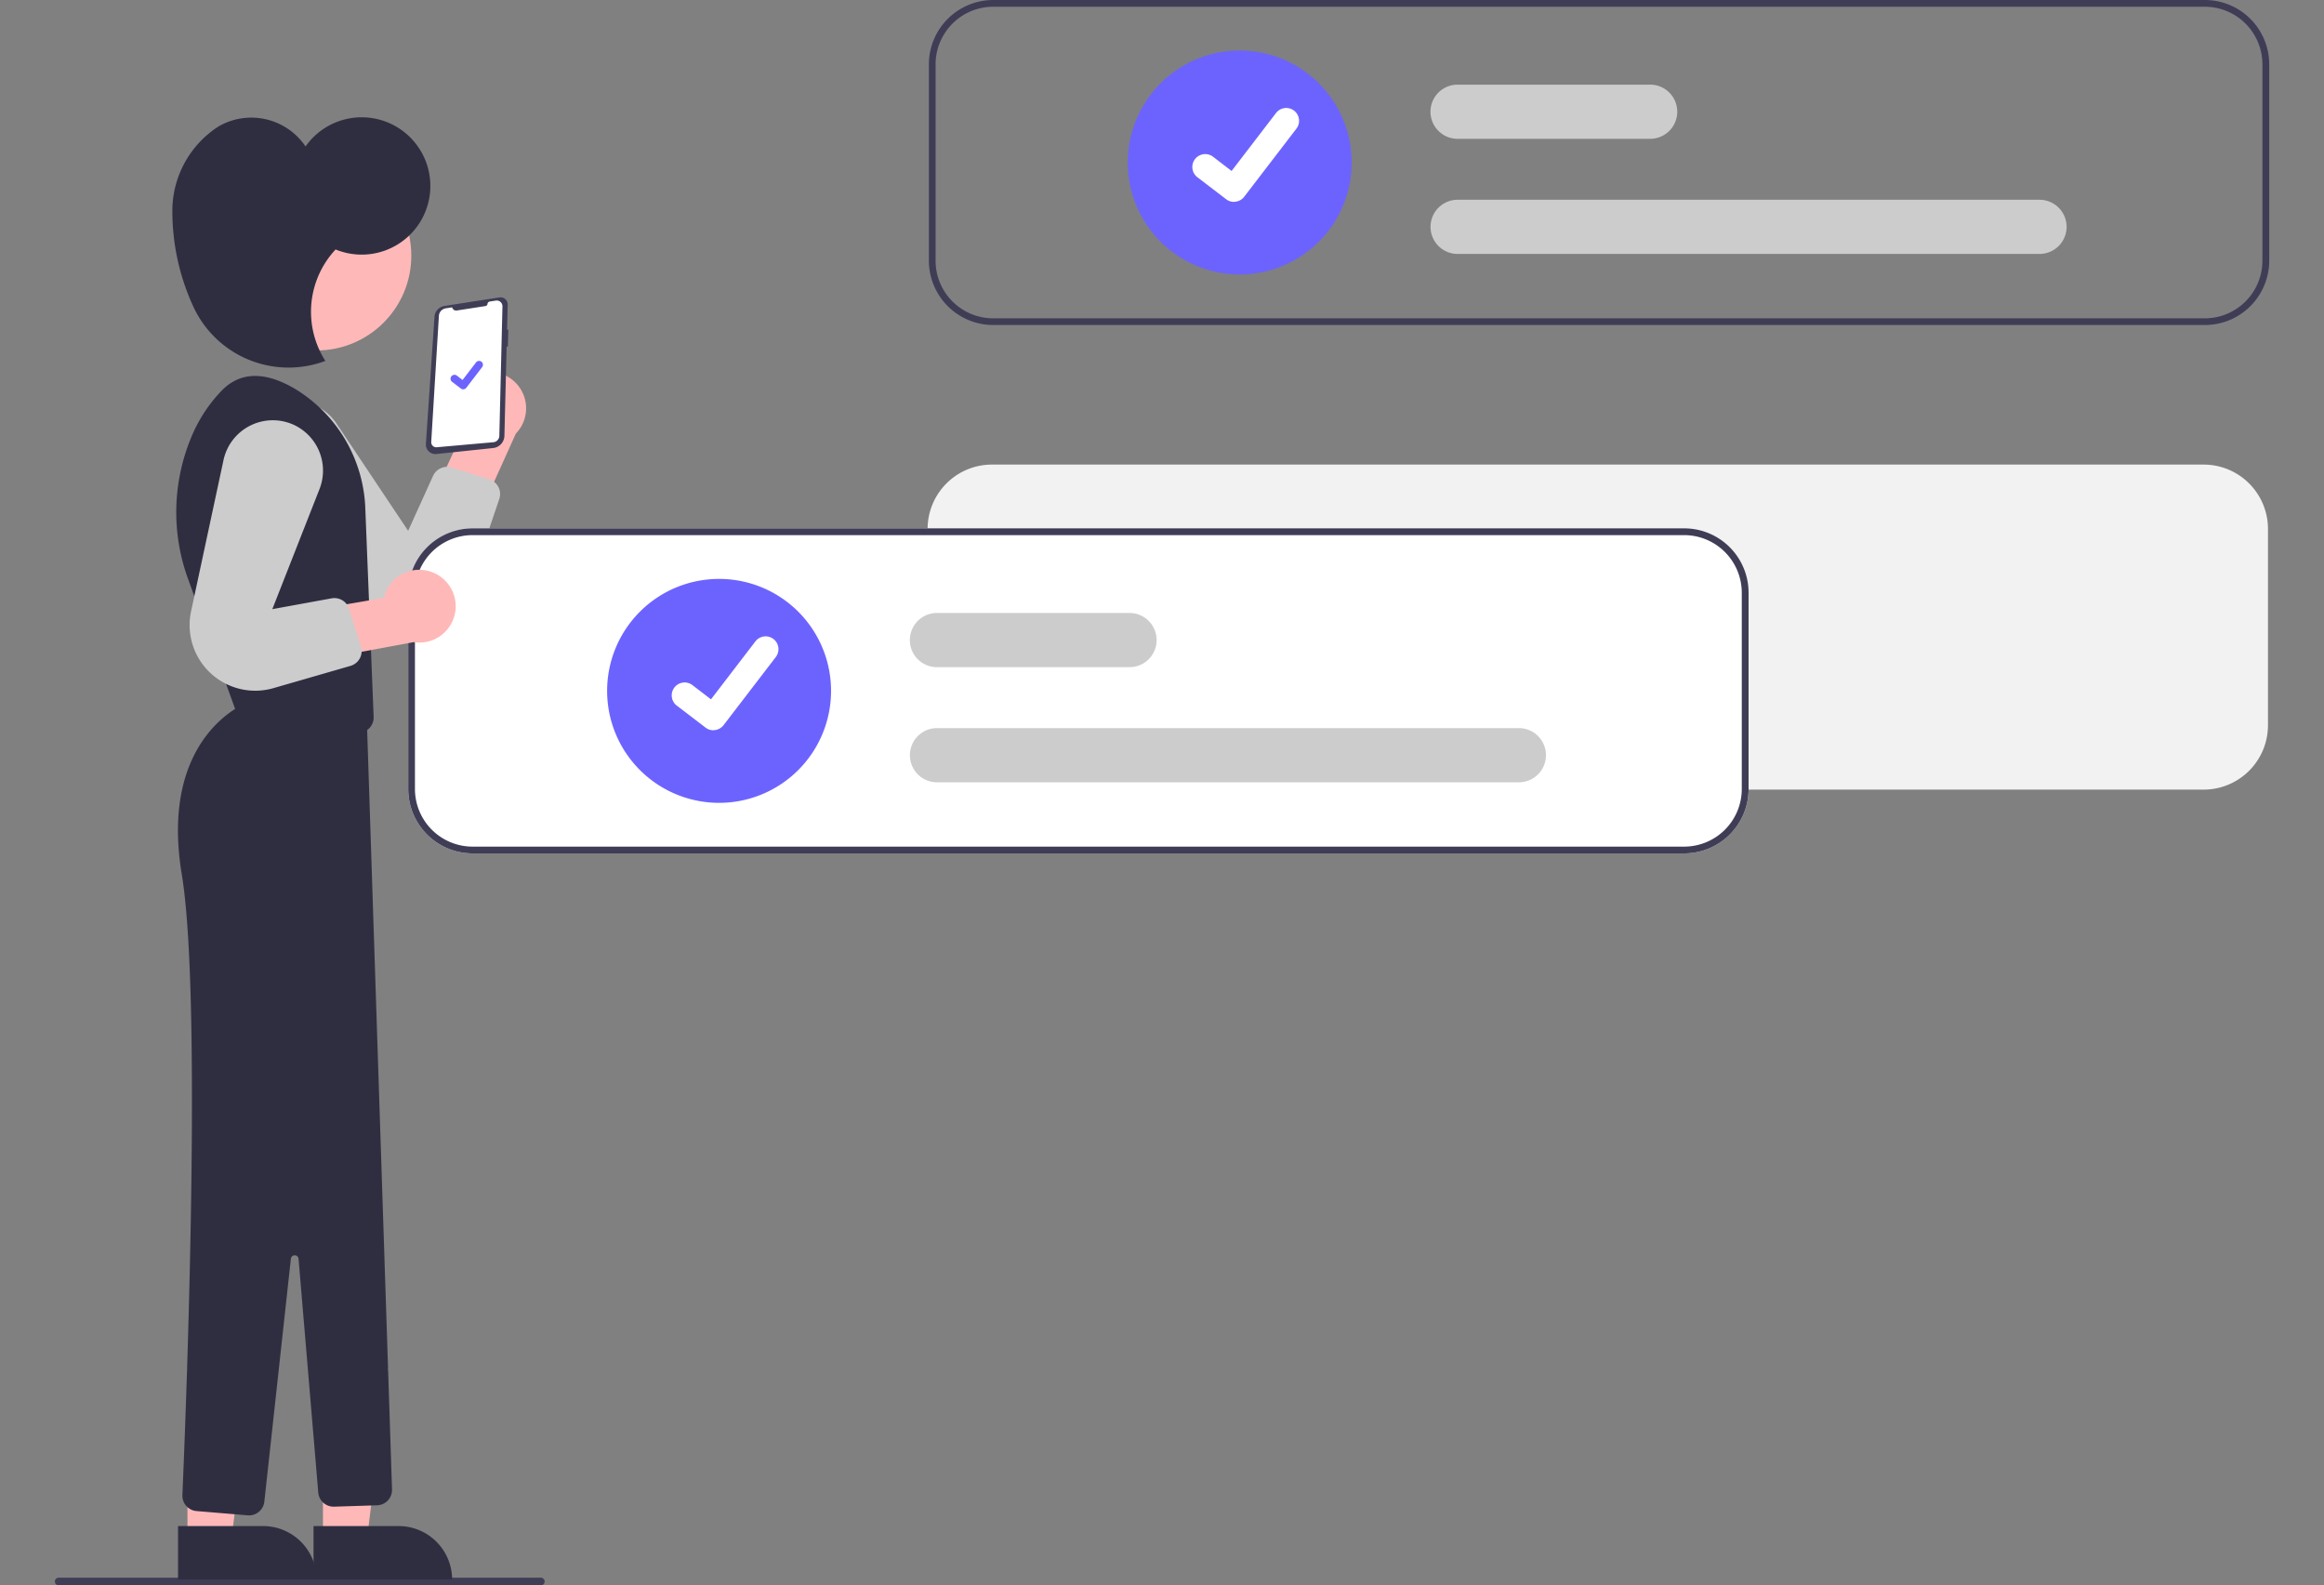 <svg xmlns="http://www.w3.org/2000/svg" xmlns:xlink="http://www.w3.org/1999/xlink" width="129" height="88" viewBox="0 0 129 88"><rect x="0" y="0" width="129" height="88" fill="#808080" stroke="none"/><defs><style>.a,.g{fill:#fff;}.a{stroke:#707070;}.b{clip-path:url(#a);}.c{fill:#f2f2f2;}.d{fill:#3f3d56;}.e{fill:#ffb8b8;}.f{fill:#ccc;}.h{fill:#2f2e41;}.i{fill:#6c63ff;}</style><clipPath id="a"><rect class="a" width="129" height="88" transform="translate(1088 472)"/></clipPath></defs><g class="b" transform="translate(-1088 -472)"><g transform="translate(1091.045 472)"><path class="c" d="M186.263,78.118H119a3.574,3.574,0,0,0-3.571,3.571v10.9A3.574,3.574,0,0,0,119,96.16h67.259a3.574,3.574,0,0,0,3.571-3.571v-10.9A3.574,3.574,0,0,0,186.263,78.118Z" transform="translate(-66.985 -52.331)"/><path class="d" d="M93.958,140.331H67.2a.214.214,0,0,1,0-.428H93.958a.214.214,0,1,1,0,.428Z" transform="translate(-66.985 -52.331)"/><path class="e" d="M90.029,73.3a2.007,2.007,0,0,0-.411,3.05l-1.945,4.154,2.236,1.8L92.573,76.4a2.018,2.018,0,0,0-2.544-3.1Z" transform="translate(-66.985 -52.331)"/><path class="f" d="M78.85,74.99h0a2.8,2.8,0,0,1,3.764.844l3.981,5.96,1.382-3.046a.856.856,0,0,1,1.035-.464l2.086.652a.856.856,0,0,1,.556,1.092l-1.428,4.216a3.643,3.643,0,0,1-5.514,1.834h0a3.643,3.643,0,0,1-.6-.513L78.248,79.3a2.8,2.8,0,0,1,.6-4.306Z" transform="translate(-66.985 -52.331)"/><path class="d" d="M91.727,68.832a.4.4,0,0,1,.393.413l-.034,1.383.069.006-.025.94-.068-.008-.123,4.956a.7.7,0,0,1-.625.678l-3.151.332a.529.529,0,0,1-.583-.562l.478-7.057a.654.654,0,0,1,.553-.6l3.042-.473h0a.4.4,0,0,1,.075-.005Z" transform="translate(-66.985 -52.331)"/><path class="g" d="M89.288,69.567l1.6-.248A.132.132,0,0,0,91,69.2h0a.15.15,0,0,1,.126-.132l.337-.052a.318.318,0,0,1,.367.322l-.173,7.186a.363.363,0,0,1-.331.353l-3.149.28a.28.28,0,0,1-.3-.3l.425-6.992a.452.452,0,0,1,.382-.42l.355-.055A.226.226,0,0,0,89.288,69.567Z" transform="translate(-66.985 -52.331)"/><path class="e" d="M14.882,85.4H17.33l1.164-9.44H14.882Z"/><path class="h" d="M81.343,137.033h7.691V140h-4.72a2.972,2.972,0,0,1-2.972-2.972h0Z" transform="translate(103.405 224.699) rotate(179.995)"/><path class="e" d="M7.361,85.4H9.808l1.164-9.44H7.36Z"/><path class="h" d="M73.822,137.033h7.691V140h-4.72a2.972,2.972,0,0,1-2.972-2.972h0Z" transform="translate(88.362 224.7) rotate(179.995)"/><circle class="e" cx="5.258" cy="5.258" r="5.258" transform="translate(9.27 8.936)"/><path class="h" d="M84.219,80.592a8.1,8.1,0,0,0-3.913-6.682c-1.358-.8-2.845-1.113-4.028.07A8.211,8.211,0,0,0,74.6,76.5a10.811,10.811,0,0,0-.2,8.025L77.216,92.3l6.516.706a.856.856,0,0,0,.948-.885Z" transform="translate(-66.985 -52.331)"/><path class="h" d="M77.629,91.344s-4.868,1.817-3.6,9.513c1.142,6.906.234,29.826.036,34.459a.855.855,0,0,0,.784.889l2.842.237a.856.856,0,0,0,.922-.761L80.086,122.2a.214.214,0,0,1,.426.005l1.094,12.972a.856.856,0,0,0,.88.784l2.387-.076A.856.856,0,0,0,85.7,135L84.3,92.242Z" transform="translate(-66.985 -52.331)"/><path class="h" d="M82.568,66.178A3.811,3.811,0,1,0,80.9,60.46a3.632,3.632,0,0,0-4.819-1.117,5.578,5.578,0,0,0-2.574,4.6,12.674,12.674,0,0,0,1.131,5.334A5.821,5.821,0,0,0,82,72.364,5.066,5.066,0,0,1,82.568,66.178Z" transform="translate(-66.985 -52.331)"/><path class="i" d="M89.654,73.942a.216.216,0,0,1-.13-.043l0,0-.489-.374a.217.217,0,1,1,.264-.345l.317.243.748-.976a.217.217,0,0,1,.3-.04h0l0,.006,0-.006a.217.217,0,0,1,.04.3l-.88,1.148a.217.217,0,0,1-.173.085Z" transform="translate(-66.985 -52.331)"/><path class="d" d="M186.326,52.331H119.067A3.574,3.574,0,0,0,115.5,55.9V66.8a3.574,3.574,0,0,0,3.571,3.571h67.259A3.574,3.574,0,0,0,189.9,66.8V55.9A3.574,3.574,0,0,0,186.326,52.331ZM189.521,66.8A3.2,3.2,0,0,1,186.326,70H119.067a3.2,3.2,0,0,1-3.195-3.195V55.9a3.2,3.2,0,0,1,3.195-3.195h67.259a3.2,3.2,0,0,1,3.195,3.195Z" transform="translate(-66.985 -52.331)"/><path class="i" d="M132.754,67.566a6.215,6.215,0,1,1,6.215-6.215A6.215,6.215,0,0,1,132.754,67.566Z" transform="translate(-66.985 -52.331)"/><path class="f" d="M177.149,66.426h-32.3a1.5,1.5,0,1,1,0-3.007h32.3a1.5,1.5,0,0,1,0,3.007Z" transform="translate(-66.985 -52.331)"/><path class="f" d="M155.537,60.036H144.846a1.5,1.5,0,1,1,0-3.007h10.691a1.5,1.5,0,0,1,0,3.007Z" transform="translate(-66.985 -52.331)"/><path class="g" d="M132.437,63.537a.711.711,0,0,1-.428-.142L132,63.389l-1.611-1.232a.716.716,0,0,1,.871-1.136l1.043.8,2.466-3.217a.716.716,0,0,1,1-.133h0l-.015.021.016-.021a.716.716,0,0,1,.132,1l-2.9,3.782a.716.716,0,0,1-.569.279Z" transform="translate(-66.985 -52.331)"/><path class="g" d="M157.427,81.658H90.168A3.574,3.574,0,0,0,86.6,85.229v10.9A3.574,3.574,0,0,0,90.168,99.7h67.259A3.574,3.574,0,0,0,161,96.129v-10.9a3.574,3.574,0,0,0-3.571-3.571Z" transform="translate(-66.985 -52.331)"/><path class="d" d="M157.427,81.658H90.168A3.574,3.574,0,0,0,86.6,85.229v10.9A3.574,3.574,0,0,0,90.168,99.7h67.259A3.574,3.574,0,0,0,161,96.129v-10.9a3.574,3.574,0,0,0-3.571-3.571Zm3.195,14.471a3.2,3.2,0,0,1-3.195,3.195H90.168a3.2,3.2,0,0,1-3.195-3.195v-10.9a3.2,3.2,0,0,1,3.195-3.195h67.259a3.2,3.2,0,0,1,3.195,3.195Z" transform="translate(-66.985 -52.331)"/><path class="i" d="M103.855,96.894a6.215,6.215,0,1,1,6.215-6.215,6.215,6.215,0,0,1-6.215,6.215Z" transform="translate(-66.985 -52.331)"/><path class="f" d="M148.25,95.753h-32.3a1.5,1.5,0,1,1,0-3.007h32.3a1.5,1.5,0,0,1,0,3.007Z" transform="translate(-66.985 -52.331)"/><path class="f" d="M126.638,89.363H115.947a1.5,1.5,0,0,1,0-3.007h10.691a1.5,1.5,0,1,1,0,3.007Z" transform="translate(-66.985 -52.331)"/><path class="g" d="M103.538,92.865a.711.711,0,0,1-.428-.142l-.008-.006-1.611-1.232a.716.716,0,0,1,.871-1.136l1.043.8,2.466-3.217a.716.716,0,0,1,1-.133h0l-.015.021.016-.021a.716.716,0,0,1,.132,1l-2.9,3.782a.716.716,0,0,1-.569.279Z" transform="translate(-66.985 -52.331)"/><path class="e" d="M87.987,84.117a2.007,2.007,0,0,0-2.739,1.4l-4.521.775-.2,2.862L86.9,87.974a2.018,2.018,0,0,0,1.09-3.857Z" transform="translate(-66.985 -52.331)"/><path class="f" d="M80.221,75.9h0a2.8,2.8,0,0,1,1.456,3.572l-2.621,6.671,3.29-.6a.856.856,0,0,1,.972.585l.656,2.084a.856.856,0,0,1-.579,1.08l-4.276,1.235a3.643,3.643,0,0,1-4.654-3.48h0a3.643,3.643,0,0,1,.081-.783l1.8-8.394A2.8,2.8,0,0,1,80.221,75.9Z" transform="translate(-66.985 -52.331)"/></g></g></svg>
